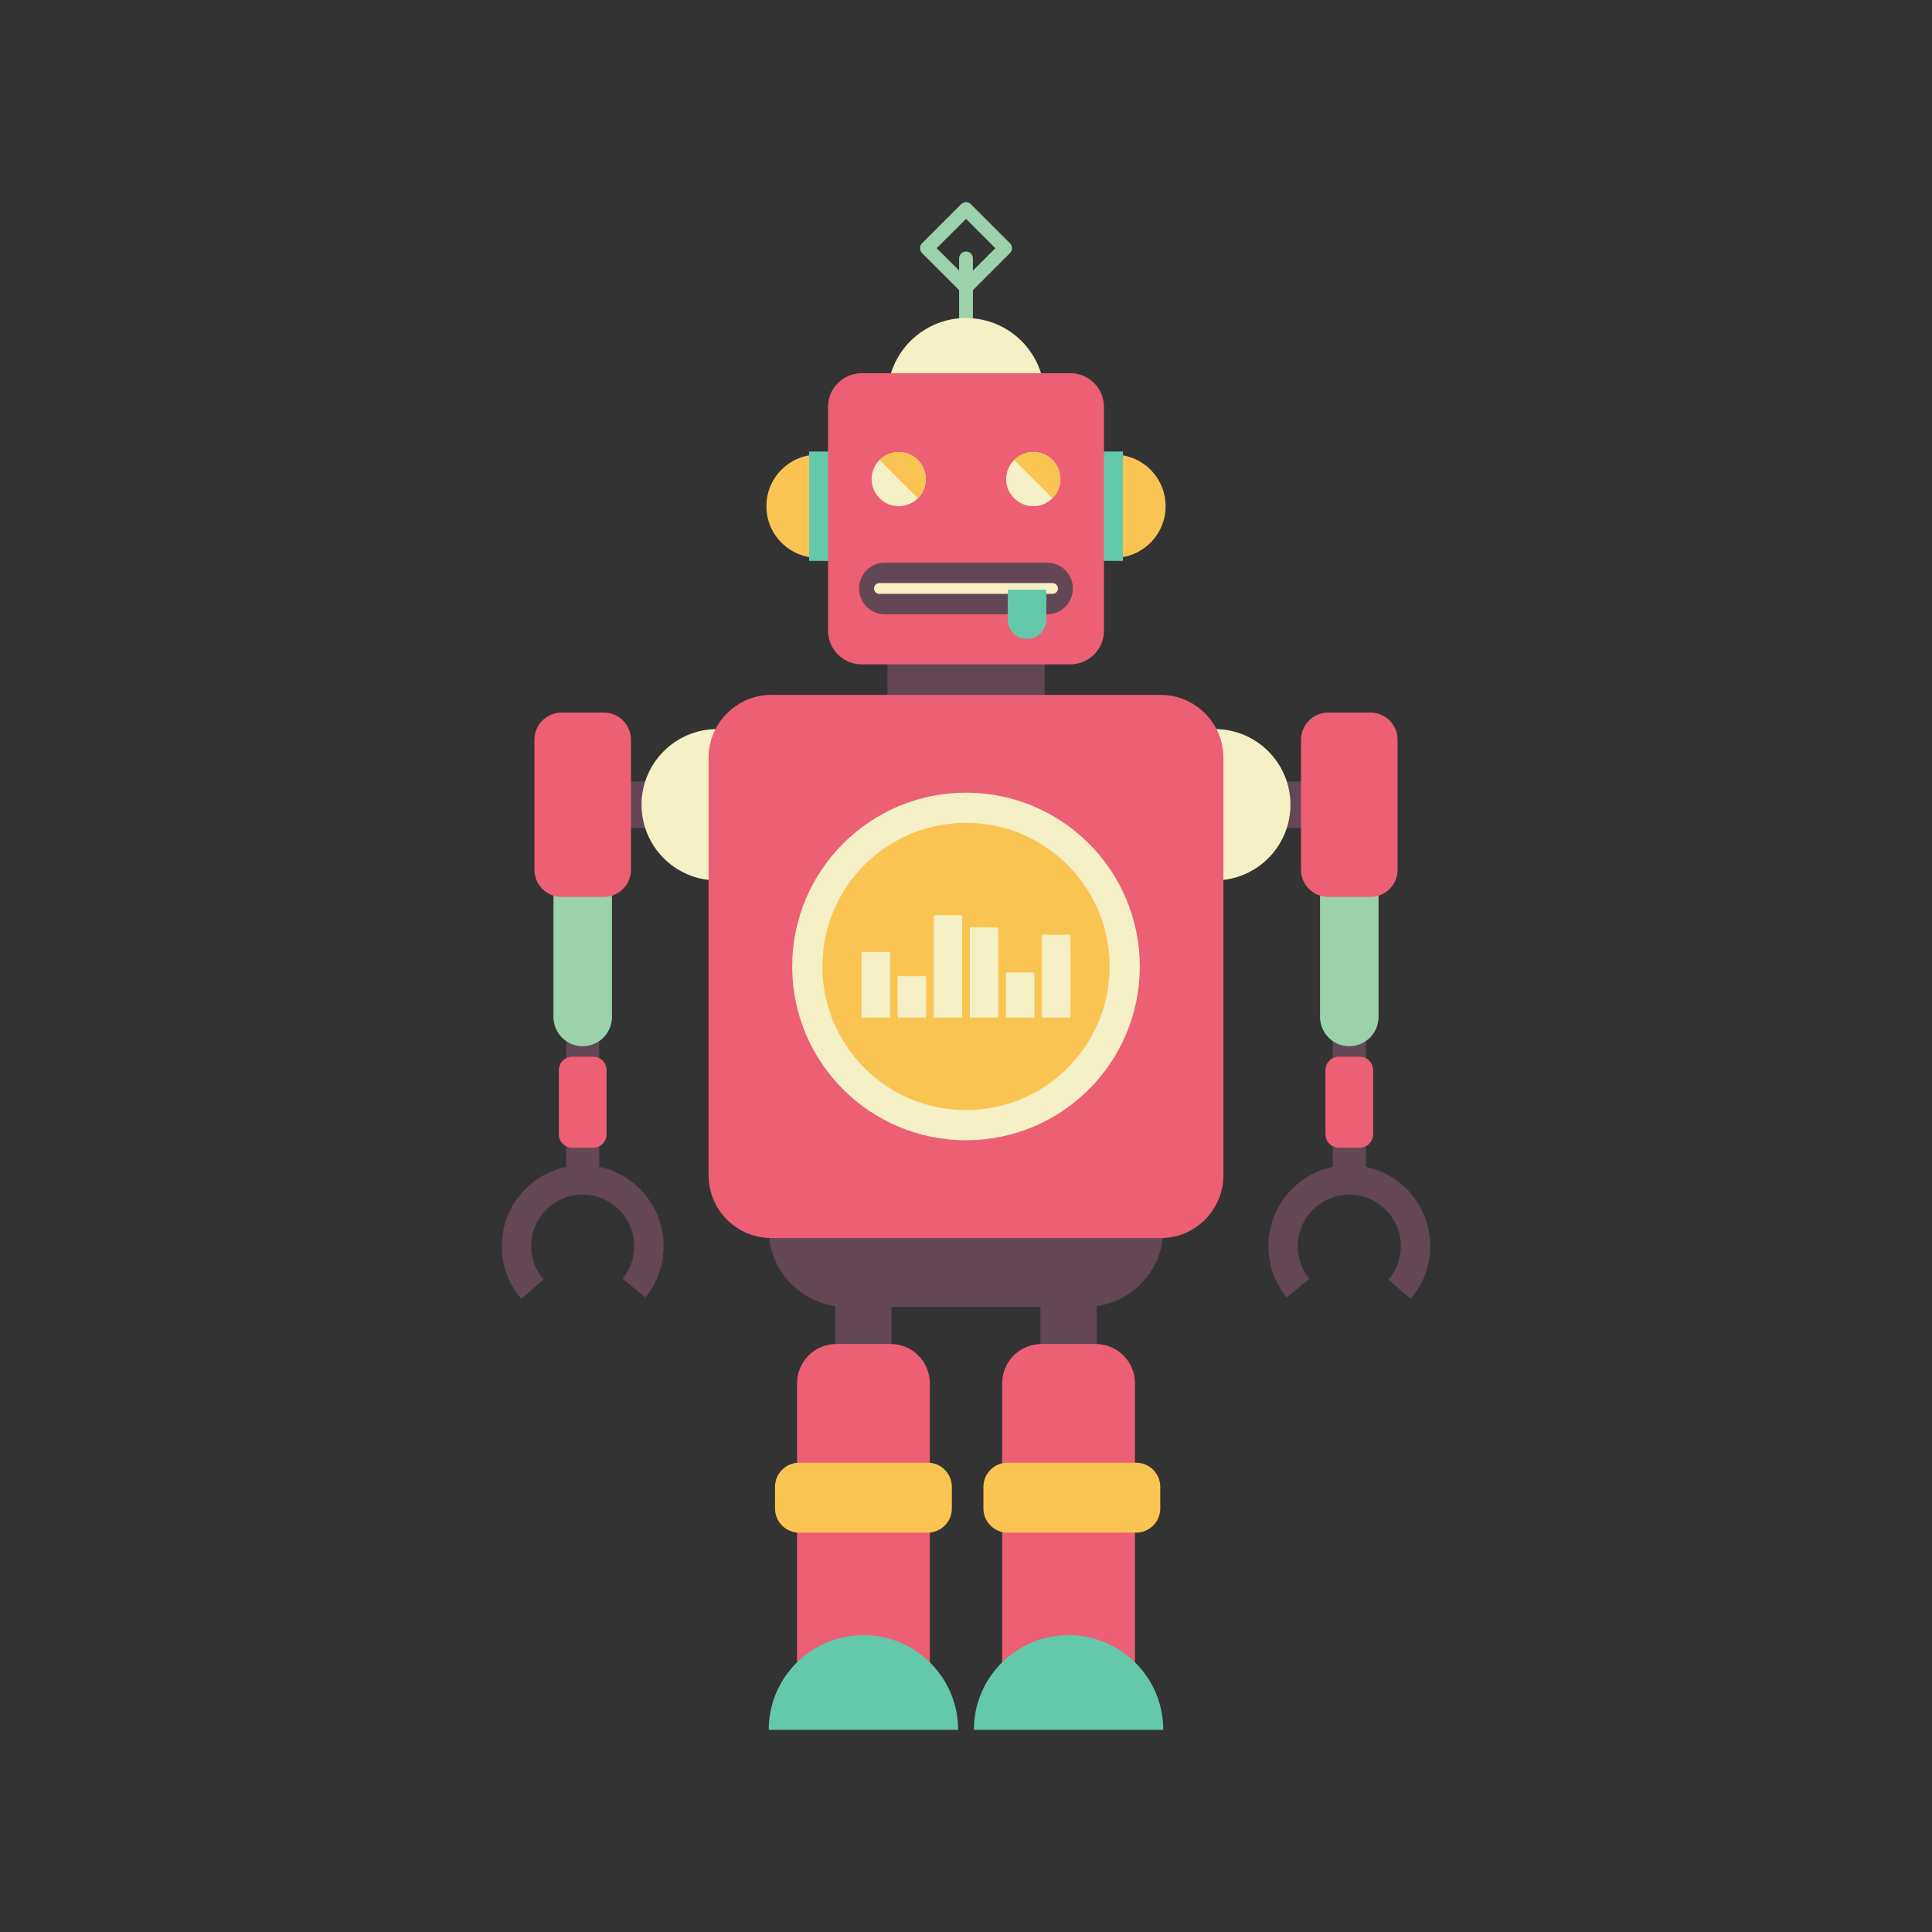 <?xml version="1.0" encoding="utf-8"?>
<!-- Generator: Adobe Illustrator 16.0.0, SVG Export Plug-In . SVG Version: 6.00 Build 0)  -->
<!DOCTYPE svg PUBLIC "-//W3C//DTD SVG 1.1//EN" "http://www.w3.org/Graphics/SVG/1.1/DTD/svg11.dtd">
<svg version="1.1" id="Layer_1" xmlns="http://www.w3.org/2000/svg" xmlns:xlink="http://www.w3.org/1999/xlink" x="0px" y="0px"
	 width="350px" height="350px" viewBox="0 0 350 350" enable-background="new 0 0 350 350" xml:space="preserve">
<rect x="0" y="0" width="350" height="350" fill="#333333" stroke="none"/>
<g>
	<rect x="112.306" y="141.576" fill="#634755" width="125.389" height="8.421"/>
	<path fill="#F6F0C7" d="M233.776,145.787c0,7.569-6.137,13.706-13.706,13.706H129.93c-7.57,0-13.706-6.137-13.706-13.706l0,0
		c0-7.568,6.136-13.705,13.706-13.705h90.141C227.64,132.082,233.776,138.219,233.776,145.787L233.776,145.787z"/>
	<path fill="#9BD2AB" d="M182.967,44.075l-7.082-7.082c-0.488-0.489-1.281-0.489-1.77,0l-7.081,7.082
		c-0.489,0.488-0.489,1.28,0,1.77l6.715,6.716v12.615c0,0.689,0.56,1.249,1.251,1.249c0.691,0,1.252-0.56,1.252-1.249V52.561
		l6.714-6.716C183.456,45.355,183.456,44.563,182.967,44.075z M176.253,49.019v-2.203c0-0.693-0.562-1.254-1.252-1.254
		c-0.692,0-1.251,0.561-1.251,1.254v2.203l-4.059-4.058l5.31-5.313l5.31,5.313L176.253,49.019z"/>
	<circle fill="#F6F0C7" cx="175" cy="71.847" r="14.231"/>
	<g>
		<g>
			<path fill="#FAC453" d="M201.809,101.057c5.166,0,9.354-4.188,9.354-9.353s-4.188-9.354-9.354-9.354V101.057z"/>
		</g>
		<g>
			<path fill="#FAC453" d="M148.19,82.351c-5.165,0-9.353,4.187-9.353,9.354c0,5.165,4.188,9.353,9.353,9.353V82.351z"/>
		</g>
	</g>
	<rect x="146.568" y="81.798" fill="#64C8AB" width="56.863" height="19.812"/>
	<g>
		<g>
			<g>
				<path fill="#634755" d="M210.737,222.707c0,7.754-6.285,14.041-14.039,14.041h-43.396c-7.754,0-14.04-6.287-14.04-14.041
					v-21.696c0-7.754,6.286-14.041,14.04-14.041h43.396c7.754,0,14.039,6.287,14.039,14.041V222.707z"/>
				<rect x="151.319" y="228.979" fill="#634755" width="10.199" height="29.004"/>
				<rect x="188.482" y="228.979" fill="#634755" width="10.197" height="29.004"/>
				<path fill="#ED5F74" d="M168.448,304.716c0,3.925-3.183,7.108-7.109,7.108h-9.841c-3.926,0-7.108-3.184-7.108-7.108v-54.129
					c0-3.925,3.183-7.106,7.108-7.106h9.841c3.926,0,7.109,3.182,7.109,7.106V304.716z"/>
				<path fill="#ED5F74" d="M205.609,304.716c0,3.925-3.181,7.108-7.108,7.108h-9.841c-3.925,0-7.108-3.184-7.108-7.108v-54.129
					c0-3.925,3.184-7.106,7.108-7.106h9.841c3.928,0,7.108,3.182,7.108,7.106V304.716z"/>
				<path fill="#FAC453" d="M210.191,273.278c0,2.414-1.958,4.372-4.374,4.372H182.53c-2.416,0-4.375-1.958-4.375-4.372v-3.925
					c0-2.415,1.959-4.373,4.375-4.373h23.287c2.416,0,4.374,1.958,4.374,4.373V273.278z"/>
				<path fill="#FAC453" d="M172.437,273.278c0,2.414-1.958,4.372-4.375,4.372h-23.287c-2.416,0-4.374-1.958-4.374-4.372v-3.925
					c0-2.415,1.958-4.373,4.374-4.373h23.287c2.416,0,4.375,1.958,4.375,4.373V273.278z"/>
			</g>
			<path fill="#64C8AB" d="M210.737,313.374c0-9.476-7.682-17.155-17.155-17.155c-9.477,0-17.156,7.68-17.156,17.155H210.737z"/>
			<path fill="#64C8AB" d="M173.575,313.374c0-9.476-7.681-17.155-17.155-17.155c-9.476,0-17.158,7.68-17.158,17.155H173.575z"/>
		</g>
		<rect x="160.769" y="108.373" fill="#634755" width="28.464" height="27.063"/>
		<path fill="#ED5F74" d="M221.635,212.896c0,6.291-5.102,11.394-11.396,11.394H139.76c-6.293,0-11.395-5.103-11.395-11.394v-75.619
			c0-6.293,5.101-11.394,11.395-11.394h70.479c6.295,0,11.396,5.101,11.396,11.394V212.896z"/>
		<path fill="#ED5F74" d="M199.998,114.248c0,3.372-2.734,6.106-6.108,6.106h-37.78c-3.373,0-6.107-2.734-6.107-6.106V73.713
			c0-3.374,2.735-6.106,6.107-6.106h37.78c3.374,0,6.108,2.732,6.108,6.106V114.248z"/>
		<circle fill="#F6F0C7" cx="175" cy="175.085" r="31.485"/>
		<circle fill="#FAC453" cx="175" cy="175.085" r="26.018"/>
	</g>
	<g>
		<g>
			<circle fill="#F6F0C7" cx="187.188" cy="86.796" r="4.908"/>
			<path fill="#FAC453" d="M190.658,90.267c1.916-1.917,1.916-5.024,0-6.941c-1.917-1.916-5.023-1.916-6.941,0L190.658,90.267z"/>
		</g>
		<g>
			<circle fill="#F6F0C7" cx="162.812" cy="86.796" r="4.908"/>
			<path fill="#FAC453" d="M166.283,90.267c1.917-1.917,1.917-5.024,0-6.941c-1.917-1.916-5.024-1.916-6.941,0L166.283,90.267z"/>
		</g>
	</g>
	<g>
		<path fill="#634755" d="M194.365,106.606c0,2.585-2.093,4.679-4.678,4.679h-29.374c-2.583,0-4.679-2.094-4.679-4.679l0,0
			c0-2.583,2.096-4.679,4.679-4.679h29.374C192.272,101.928,194.365,104.023,194.365,106.606L194.365,106.606z"/>
		<g>
			<path fill="#F6F0C7" d="M190.681,107.586h-31.36c-0.54,0-0.978-0.438-0.978-0.979c0-0.539,0.438-0.978,0.978-0.978h31.36
				c0.541,0,0.979,0.438,0.979,0.978C191.66,107.148,191.222,107.586,190.681,107.586z"/>
		</g>
		<path fill="#64C8AB" d="M182.563,106.819v5.438c0,1.93,1.563,3.493,3.494,3.493c1.929,0,3.492-1.563,3.492-3.493v-5.438H182.563z"
			/>
	</g>
	<g>
		<g>
			<path fill="#634755" d="M247.438,211.392v-27.877h-6.001v27.877c-6.65,1.388-11.662,7.296-11.662,14.354
				c0,3.38,1.175,6.681,3.315,9.292l4.125-3.382c-1.379-1.684-2.11-3.728-2.11-5.91c0-5.145,4.188-9.332,9.332-9.332
				c5.146,0,9.334,4.188,9.334,9.332c0,2.228-0.799,4.383-2.246,6.072l4.046,3.471c2.276-2.653,3.53-6.044,3.53-9.543
				C259.102,218.688,254.088,212.779,247.438,211.392z"/>
			<path fill="#9BD2AB" d="M249.738,184.228c0,2.927-2.373,5.299-5.301,5.299l0,0c-2.927,0-5.299-2.372-5.299-5.299v-36.439
				c0-2.927,2.372-5.3,5.299-5.3l0,0c2.928,0,5.301,2.373,5.301,5.3V184.228z"/>
			<path fill="#ED5F74" d="M253.186,157.561c0,2.719-2.202,4.92-4.92,4.92h-7.654c-2.718,0-4.921-2.201-4.921-4.92v-23.547
				c0-2.719,2.203-4.921,4.921-4.921h7.654c2.718,0,4.92,2.202,4.92,4.921V157.561z"/>
			<path fill="#ED5F74" d="M248.759,205.492c0,1.342-1.088,2.431-2.43,2.431h-3.782c-1.342,0-2.43-1.089-2.43-2.431v-11.63
				c0-1.344,1.088-2.433,2.43-2.433h3.782c1.342,0,2.43,1.089,2.43,2.433V205.492z"/>
		</g>
		<g>
			<path fill="#634755" d="M102.563,211.392v-27.877h5.999v27.877c6.65,1.388,11.663,7.296,11.663,14.354
				c0,3.38-1.176,6.681-3.316,9.292l-4.125-3.382c1.381-1.684,2.11-3.728,2.11-5.91c0-5.145-4.187-9.332-9.332-9.332
				c-5.145,0-9.333,4.188-9.333,9.332c0,2.228,0.798,4.383,2.245,6.072l-4.046,3.471c-2.277-2.653-3.53-6.044-3.53-9.543
				C90.898,218.688,95.912,212.779,102.563,211.392z"/>
			<path fill="#9BD2AB" d="M100.263,184.228c0,2.927,2.373,5.299,5.3,5.299l0,0c2.926,0,5.299-2.372,5.299-5.299v-36.439
				c0-2.927-2.373-5.3-5.299-5.3l0,0c-2.927,0-5.3,2.373-5.3,5.3V184.228z"/>
			<path fill="#ED5F74" d="M96.814,157.561c0,2.719,2.202,4.92,4.92,4.92h7.655c2.718,0,4.921-2.201,4.921-4.92v-23.547
				c0-2.719-2.203-4.921-4.921-4.921h-7.655c-2.718,0-4.92,2.202-4.92,4.921V157.561z"/>
			<path fill="#ED5F74" d="M101.241,205.492c0,1.342,1.088,2.431,2.431,2.431h3.781c1.342,0,2.43-1.089,2.43-2.431v-11.63
				c0-1.344-1.088-2.433-2.43-2.433h-3.781c-1.343,0-2.431,1.089-2.431,2.433V205.492z"/>
		</g>
	</g>
	<g>
		<rect x="156.094" y="172.474" fill="#F6F0C7" width="5.15" height="11.885"/>
		<rect x="162.626" y="176.849" fill="#F6F0C7" width="5.15" height="7.51"/>
		<rect x="169.158" y="165.813" fill="#F6F0C7" width="5.15" height="18.546"/>
		<rect x="175.691" y="168.009" fill="#F6F0C7" width="5.15" height="16.35"/>
		<rect x="182.224" y="176.183" fill="#F6F0C7" width="5.15" height="8.176"/>
		<rect x="188.754" y="169.339" fill="#F6F0C7" width="5.152" height="15.02"/>
	</g>
</g>
</svg>
